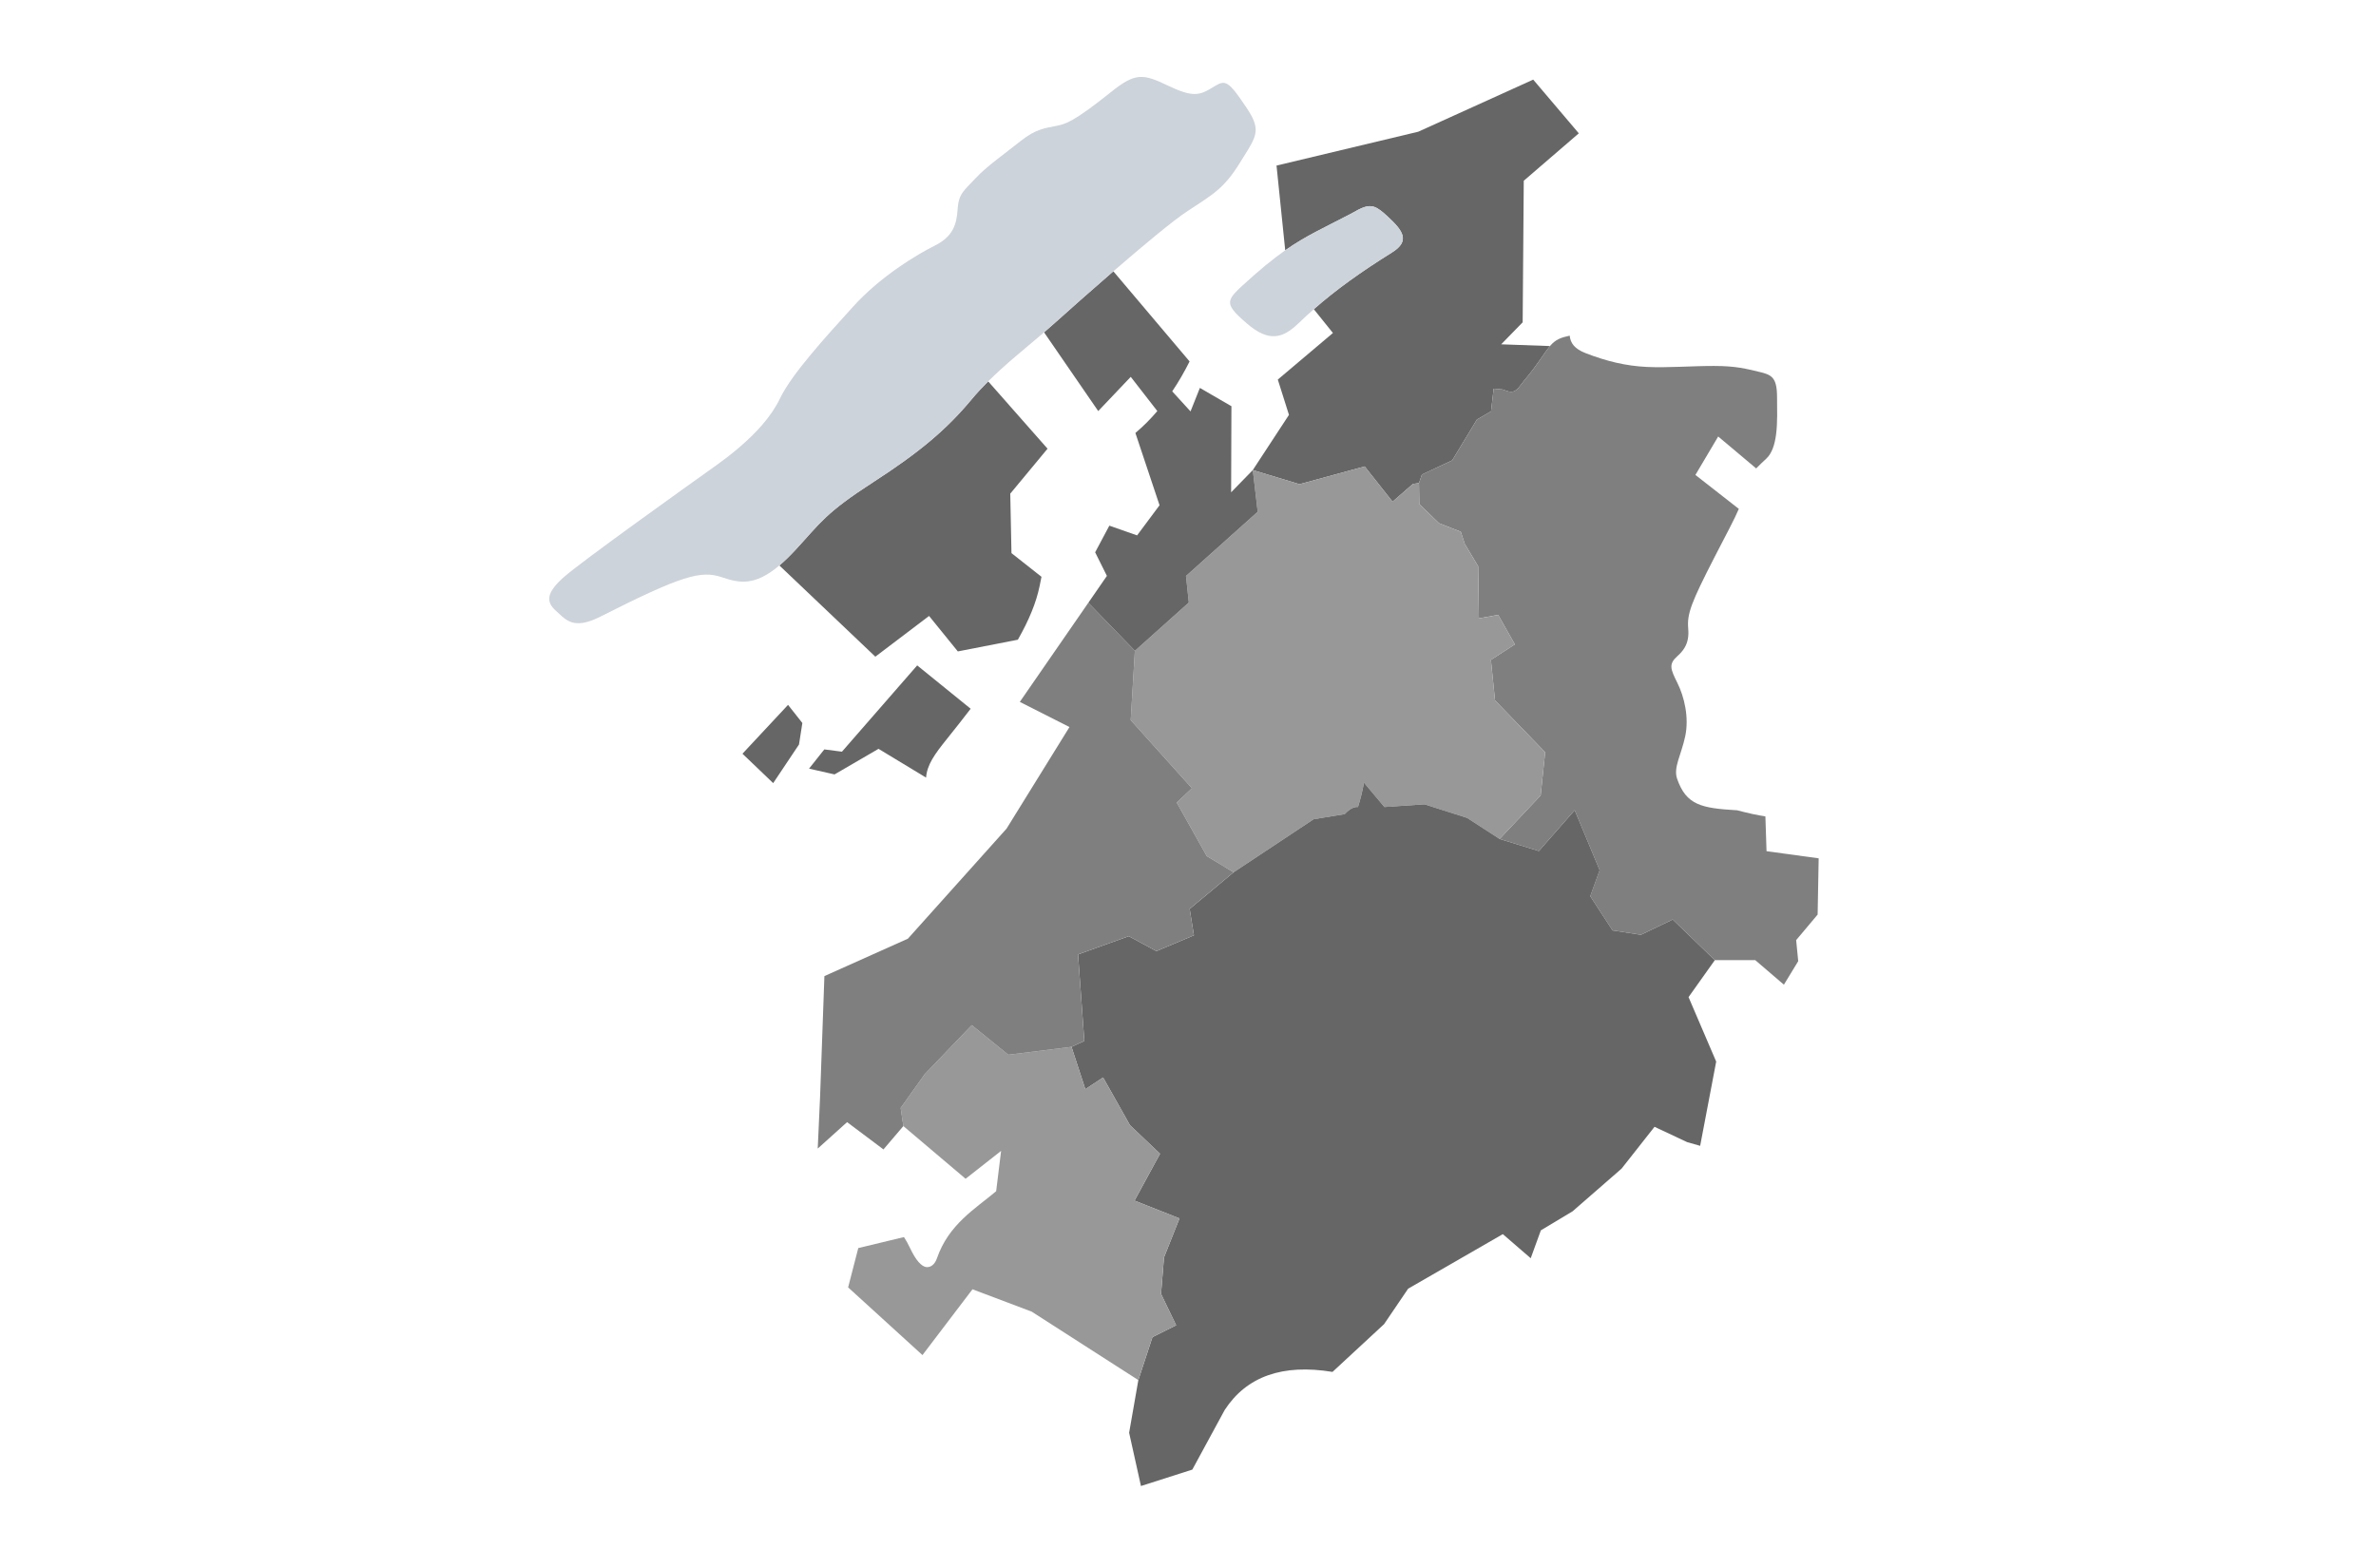 <?xml version="1.0" encoding="utf-8"?>
<!-- Generator: Adobe Illustrator 16.0.0, SVG Export Plug-In . SVG Version: 6.00 Build 0)  -->
<!DOCTYPE svg PUBLIC "-//W3C//DTD SVG 1.1//EN" "http://www.w3.org/Graphics/SVG/1.1/DTD/svg11.dtd">
<svg version="1.1" id="Calque_1" xmlns="http://www.w3.org/2000/svg" xmlns:xlink="http://www.w3.org/1999/xlink" x="0px" y="0px"
	 width="1052px" height="694.488px" viewBox="0 0 1052 694.488" enable-background="new 0 0 1052 694.488" xml:space="preserve">
<path id="_x31_005" fill="#666666" d="M674.176,142.72l0.489-62.685l24.368-20.995l-6.775-7.991l-13.413-15.798l-26.494,12.015
	l-24.401,11.058l-62.753,14.992l3.85,37.524c9.284-6.516,16.736-9.726,28.935-16.104c5.095-2.951,7.719-4.094,10.503-3.122
	c1.757,0.614,3.573,2.068,6.104,4.431c6.557,6.12,9.913,10.634,1.752,15.736c-14.12,8.825-24.819,16.514-34.635,25.134l8.463,10.531
	l-24.405,20.626l4.941,15.633l-16.018,24.444l20.691,6.256l28.851-7.868l12.347,15.612l9.021-7.868l2.664-0.372l1.313-3.788
	l13.407-6.266l10.927-18.065l6.263-3.642l1.168-10.054l3.943,0.361c2.619,0.875,4.82,2.268,7.444-1.228
	c2.624-3.498,5.213-6.202,8.742-11.364c2.021-2.944,3.483-5.069,4.806-6.633l-21.61-0.772L674.176,142.72z"/>
<path id="ofsnbr1006" fill="#807F7F" d="M781.647,361.518c-3.521-0.539-7.593-1.427-12.526-2.725
	c-15.763-0.902-22.518-2.255-26.567-13.962c-1.734-5,1.857-10.56,3.605-18.865c1.749-8.306-0.437-17.483-3.497-23.603
	c-3.062-6.119-3.935-8.306,0-11.803c2.671-2.371,4.132-4.74,4.657-7.664c0.254-1.38,0.295-2.889,0.15-4.574
	c-0.547-6.592,1.27-11.393,11.803-31.911c5.149-10.025,8.619-16.35,10.612-21.069l-19.227-15.033l10.089-17.021l16.815,14.137
	c1.304-1.366,2.802-2.773,4.439-4.29c2.554-2.349,3.784-6.291,4.364-10.708c0.718-5.422,0.442-11.57,0.442-16.393
	c0-4.726-0.634-7.28-2.123-8.837c-1.263-1.325-3.134-1.926-5.746-2.527c-5.682-1.311-10.052-2.622-20.104-2.622
	s-20.543,0.873-29.723,0.436c-9.183-0.436-17.815-2.506-27.105-6.121c-4.833-1.884-6.698-4.425-7.003-7.731
	c-3.957,0.848-6.316,1.734-8.731,4.597c-1.322,1.565-2.786,3.688-4.806,6.632c-3.53,5.163-6.118,7.867-8.742,11.364
	c-2.621,3.498-4.822,2.104-7.444,1.229l-3.941-0.362l-1.17,10.054l-6.262,3.643l-10.927,18.064l-13.407,6.266l-1.312,3.787
	l0.151,9.327l8.739,8.452l9.621,3.786l1.777,5.402l5.924,9.876l0.313,23.084l8.536-1.551l7.404,13.054l-10.612,6.87l1.817,17.923
	l22.205,22.989l-1.995,19.1l-18.167,19.273l17.371,5.347l15.859-18.085l11.061,26.562l-4.164,11.525l9.849,15.134l12.572,1.953
	l14.089-6.759l18.633,17.997h17.921l12.677,10.86l6.339-10.408l-0.911-9.322l9.508-11.314l0.458-24.905l-23.085-3.161
	C782.147,376.92,781.647,361.518,781.647,361.518z"/>
<path id="ofsnbr1004" fill="#989898" d="M684.14,333.123l-22.205-22.989l-1.816-17.923l10.612-6.87l-7.404-13.052l-8.536,1.55
	l-0.314-23.084l-5.923-9.875l-1.778-5.402l-9.621-3.786l-8.739-8.452l-0.148-9.327l-2.668,0.372l-9.021,7.867l-12.347-15.612
	l-28.851,7.868l-20.69-6.256l2.162,18.481l-31.741,28.426l1.243,11.761l-23.874,21.363l-1.848,30.693l27.101,30.171l-6.717,6.338
	l13.273,23.688l11.896,7.177l35.431-23.493l13.739-2.248c2.366-2.533,4.477-3.377,5.89-3.141c1.108-3.6,1.96-6.817,2.653-10.802
	l9.072,10.79l17.72-1.201l18.878,6.014l14.403,9.333l18.167-19.272L684.14,333.123z"/>
<path id="ofsnbr1003" fill="#666666" d="M732.555,498.954l14.433,6.783l5.773,1.643l7.1-37.301l-12.239-28.555l11.626-16.348
	l-18.633-17.998l-14.087,6.759l-12.572-1.954l-9.85-15.134l4.164-11.525l-11.062-26.562l-15.859,18.085l-17.37-5.348l-14.404-9.336
	l-18.877-6.011l-17.72,1.201l-9.072-10.793c-0.693,3.988-1.546,7.205-2.653,10.805c-1.414-0.233-3.52,0.607-5.891,3.141
	l-13.739,2.248l-35.43,23.493l-19.455,16.222l1.879,11.701l-16.609,6.997l-12.24-6.612l-22.445,8.073l2.776,38.314l-5.683,2.622
	l6.121,18.741l7.868-5.19l11.909,21.139l13.299,12.636l-11.296,20.762l19.911,7.874l-6.854,17.248l-1.312,16.175l6.687,13.891
	l-10.49,5.246l-6.251,19.043l-4.077,23.309l5.238,23.583l22.739-7.267l14.341-26.415c9.694-14.868,25.602-20.481,47.724-16.845
	l22.829-21.144l10.664-15.714l41.917-24.147l12.349,10.67l4.491-12.348l14.028-8.418l21.705-18.907L732.555,498.954z"/>
<path id="ofsnbr1007" fill="#989898" d="M441.061,527.483c-9.275,7.807-21.025,14.627-26.227,29.724
	c-1.016,2.941-2.922,3.973-4.512,3.881c-2.396-0.16-4.924-3.256-7.29-8.252c-0.938-1.979-1.851-3.636-2.795-5.056l-20.224,4.876
	l-4.495,17.408l7.347,6.688l25.563,23.29l22.145-29.137l26.228,9.901l47.207,30.312l6.251-19.043l10.49-5.246l-6.687-13.894
	l1.312-16.172l6.854-17.248l-19.91-7.875l11.296-20.762l-13.299-12.635l-11.909-21.14l-7.868,5.19l-6.121-18.741l-27.976,3.498
	l-16.174-13.112l-20.882,21.772l-10.607,14.902l1.193,8.02l27.564,23.337l15.719-12.347
	C443.257,509.621,441.061,527.483,441.061,527.483z"/>
<polygon id="ofsnbr1002" fill="#807F7F" points="409.385,475.712 430.261,453.946 446.436,467.058 474.41,463.562 480.092,460.939 
	477.316,422.624 499.763,414.552 512.001,421.162 528.614,414.169 526.734,402.469 546.191,386.247 534.295,379.069 
	521.021,355.384 527.738,349.046 500.638,318.875 502.485,288.182 481.869,266.914 451.534,310.804 473.522,321.936 445.674,366.92 
	401.981,415.657 365.013,432.221 363.085,486.094 362.061,508.591 375.057,496.885 391.159,508.967 399.973,498.634 398.78,490.614 
	"/>
<path id="ofsnbr1001" fill="#666666" d="M526.36,266.819l-23.873,21.364l-20.617-21.268l8.221-11.904l-5.201-10.443l6.283-11.801
	l12.29,4.302l9.938-13.339l-10.693-32.012c3.513-2.937,6.743-6.202,9.709-9.7l-11.768-15.149l-14.396,15.155l-23.983-34.867
	c1.821-1.557,3.64-3.149,5.45-4.783c5.702-5.128,15.278-13.637,25.226-22.237l33.752,39.913c-2.261,4.514-4.814,8.975-7.691,13.242
	l8.108,8.879l4.143-10.401l13.963,8.1l-0.13,38.124l9.597-9.85l2.164,18.481l-31.744,28.426L526.36,266.819z M369.504,342.917
	l19.472-11.331l21.052,12.737c0.435-5.682,3.749-10.286,9.178-17.051c3.804-4.737,7.318-9.205,10.564-13.44l-23.676-19.191
	l-33.312,38.207l-7.81-1.011l-6.755,8.517L369.504,342.917z M353.768,329.666l1.482-9.518l-6.335-8.025l-20.184,21.629l9.421,9.01
	l4.185,4.012L353.768,329.666z M411.355,272.746l12.734,15.709l26.582-5.189c5.009-8.824,8.141-16.515,9.623-23.741
	c0.276-1.347,0.554-2.717,0.837-4.111l-13.291-10.492l-0.536-26.335l16.508-19.901l-26.282-29.82
	c-2.564,2.56-5.04,5.217-7.396,8.046c-10.929,13.114-22.729,23.167-43.71,36.717c-20.981,13.55-23.121,17.84-34.092,29.724
	c-2.621,2.842-5.02,5.158-7.249,7.036l25.448,24.192l17.033,16.2L411.355,272.746z"/>
<g>
	<path id="ID_x5F_9151_Lac_de_Neuchâtel" fill="#CCD3DA" d="M386.422,213.627c20.983-13.55,32.786-23.604,43.71-36.717
		c2.356-2.829,4.832-5.484,7.396-8.046c7.703-7.669,16.225-14.398,24.741-21.704c1.821-1.557,3.641-3.149,5.45-4.783
		c5.702-5.127,15.278-13.637,25.226-22.238c12.93-11.188,26.482-22.519,32.913-26.717c11.364-7.432,16.173-10.054,23.169-21.42
		c1.365-2.219,2.574-4.098,3.583-5.764c4.16-6.867,4.941-10.076-0.526-18.279c-4.985-7.479-7.414-10.542-9.636-11.16
		c-1.667-0.457-3.224,0.478-5.661,1.98c-5.687,3.496-8.743,4.371-19.673-0.874c-10.928-5.246-14.4-5.792-24.915,2.623
		c-17.483,13.987-20.544,14.423-24.914,15.299c-4.373,0.874-8.743,1.312-15.303,6.556c-3.279,2.622-7.103,5.462-10.709,8.306
		c-3.606,2.841-6.994,5.682-9.398,8.304c-4.806,5.246-7.431,6.557-7.867,13.552c-0.219,3.497-0.764,6.556-2.238,9.234
		c-1.475,2.678-3.882,4.973-7.815,6.939c-7.868,3.934-24.037,13.549-36.276,27.1c-12.24,13.548-27.104,29.724-32.347,40.65
		c-1.939,4.042-4.654,7.964-7.926,11.748c-5.578,6.434-12.772,12.464-20.486,17.976c-12.237,8.741-59.447,42.399-67.314,49.392
		c-7.868,6.995-7.868,10.928-3.496,14.861c0.935,0.841,1.81,1.713,2.737,2.514c3.422,2.965,7.448,4.904,16.933,0.109
		c36.28-18.357,44.585-20.543,53.766-17.484c7.648,2.554,14.389,4.194,25.535-5.203c2.228-1.877,4.627-4.193,7.249-7.036
		C363.3,231.467,365.441,227.179,386.422,213.627z"/>
	<path id="ID_x5F_9294_Lac_de_Morat_x2F_Murtensee" fill="#CCD3DA" d="M569.049,110.838c9.285-6.516,16.736-9.726,28.935-16.106
		c5.096-2.95,7.721-4.091,10.504-3.121c1.756,0.615,3.572,2.068,6.106,4.432c6.555,6.121,9.91,10.634,1.748,15.736
		c-14.12,8.825-24.818,16.514-34.631,25.134c-2.34,2.048-4.624,4.154-6.896,6.337c-6.935,6.679-13.116,8.306-22.729,0
		c-5.906-5.102-8.136-7.677-7.284-10.449c0.536-1.749,2.288-3.579,5.099-6.161C557.737,119.445,563.698,114.595,569.049,110.838z"/>
</g>
<g display="none">
	<g display="inline">
		<path fill="#1A171B" d="M605.35,340.193l2.061-0.18c0.1,0.829,0.322,1.505,0.686,2.037c0.356,0.527,0.91,0.956,1.658,1.284
			c0.752,0.325,1.594,0.491,2.534,0.491c0.833,0,1.572-0.126,2.207-0.374c0.636-0.248,1.116-0.586,1.425-1.019
			c0.312-0.433,0.469-0.906,0.469-1.415c0-0.519-0.148-0.969-0.45-1.356c-0.301-0.388-0.795-0.712-1.486-0.973
			c-0.446-0.175-1.424-0.442-2.941-0.807c-1.513-0.365-2.576-0.707-3.187-1.032c-0.787-0.415-1.374-0.924-1.762-1.537
			c-0.388-0.612-0.581-1.297-0.581-2.059c0-0.829,0.239-1.609,0.707-2.334c0.479-0.726,1.167-1.275,2.073-1.648
			c0.91-0.379,1.919-0.569,3.031-0.569c1.221,0,2.303,0.198,3.24,0.595c0.933,0.392,1.653,0.973,2.153,1.74
			c0.504,0.766,0.775,1.631,0.812,2.604l-2.091,0.153c-0.117-1.042-0.495-1.83-1.145-2.361c-0.651-0.536-1.613-0.802-2.879-0.802
			c-1.319,0-2.284,0.244-2.888,0.725c-0.604,0.487-0.91,1.068-0.91,1.753c0,0.595,0.216,1.081,0.644,1.464
			c0.42,0.383,1.516,0.774,3.294,1.176c1.775,0.401,2.998,0.752,3.659,1.055c0.96,0.442,1.668,1.004,2.126,1.685
			c0.46,0.68,0.686,1.46,0.686,2.347c0,0.879-0.252,1.708-0.751,2.482c-0.499,0.78-1.225,1.383-2.167,1.815
			c-0.947,0.433-2.005,0.644-3.18,0.644c-1.496,0-2.748-0.216-3.759-0.648c-1.009-0.437-1.805-1.095-2.379-1.969
			C605.684,342.289,605.381,341.302,605.35,340.193z"/>
		<path fill="#1A171B" d="M629.41,341.649l2.096,0.257c-0.334,1.225-0.942,2.175-1.839,2.851c-0.893,0.676-2.032,1.014-3.424,1.014
			c-1.751,0-3.136-0.541-4.159-1.617c-1.027-1.077-1.536-2.586-1.536-4.533c0-2.014,0.514-3.573,1.551-4.686
			c1.038-1.113,2.384-1.667,4.036-1.667c1.595,0,2.902,0.545,3.92,1.635c1.01,1.086,1.52,2.618,1.52,4.596
			c0,0.118-0.006,0.298-0.015,0.541h-8.921c0.076,1.312,0.448,2.316,1.117,3.02c0.667,0.694,1.508,1.044,2.5,1.044
			c0.744,0,1.38-0.193,1.906-0.585C628.684,343.127,629.1,342.505,629.41,341.649z M622.757,338.374h6.677
			c-0.093-1.009-0.344-1.762-0.766-2.266c-0.65-0.78-1.481-1.171-2.517-1.171c-0.926,0-1.712,0.312-2.347,0.933
			C623.168,336.495,622.819,337.329,622.757,338.374z"/>
		<path fill="#1A171B" d="M634.051,345.501V333.54h1.825v1.699c0.878-1.311,2.145-1.969,3.807-1.969c0.719,0,1.382,0.13,1.984,0.387
			c0.604,0.261,1.059,0.599,1.36,1.023c0.297,0.419,0.51,0.919,0.631,1.497c0.071,0.374,0.107,1.032,0.107,1.973v7.353h-2.027
			v-7.276c0-0.825-0.075-1.441-0.233-1.852c-0.155-0.41-0.438-0.739-0.835-0.982c-0.406-0.244-0.874-0.365-1.415-0.365
			c-0.868,0-1.609,0.275-2.235,0.825c-0.631,0.545-0.941,1.585-0.941,3.118v6.533H634.051L634.051,345.501z"/>
		<path fill="#1A171B" d="M646.069,341.934l2.01-0.315c0.106,0.803,0.424,1.415,0.938,1.848c0.514,0.424,1.234,0.639,2.158,0.639
			c0.932,0,1.622-0.189,2.07-0.567c0.45-0.379,0.676-0.825,0.676-1.334c0-0.459-0.196-0.819-0.6-1.082
			c-0.275-0.18-0.965-0.409-2.072-0.689c-1.486-0.375-2.514-0.699-3.089-0.974c-0.573-0.275-1.009-0.654-1.306-1.141
			c-0.298-0.482-0.441-1.019-0.441-1.604c0-0.532,0.114-1.027,0.362-1.482c0.242-0.455,0.573-0.829,0.998-1.13
			c0.315-0.234,0.745-0.428,1.288-0.591c0.545-0.162,1.127-0.243,1.753-0.243c0.942,0,1.764,0.135,2.475,0.405
			c0.706,0.271,1.234,0.635,1.567,1.099c0.343,0.459,0.573,1.077,0.702,1.852l-1.981,0.271c-0.091-0.617-0.353-1.095-0.785-1.442
			c-0.436-0.347-1.045-0.518-1.829-0.518c-0.933,0-1.595,0.153-1.996,0.464c-0.403,0.306-0.6,0.667-0.6,1.081
			c0,0.261,0.086,0.495,0.253,0.708c0.16,0.216,0.423,0.397,0.775,0.541c0.202,0.077,0.802,0.248,1.793,0.519
			c1.433,0.383,2.434,0.698,2.999,0.941c0.569,0.243,1.009,0.599,1.335,1.063c0.327,0.464,0.487,1.045,0.487,1.734
			c0,0.676-0.196,1.311-0.595,1.911c-0.392,0.595-0.961,1.059-1.703,1.383c-0.745,0.329-1.586,0.491-2.523,0.491
			c-1.559,0-2.739-0.325-3.555-0.969S646.292,343.2,646.069,341.934z"/>
		<path fill="#1A171B" d="M666.604,341.649l2.097,0.257c-0.328,1.225-0.942,2.175-1.833,2.851c-0.897,0.676-2.037,1.014-3.424,1.014
			c-1.753,0-3.142-0.541-4.163-1.617c-1.028-1.077-1.542-2.586-1.542-4.533c0-2.014,0.523-3.573,1.56-4.686s2.378-1.667,4.024-1.667
			c1.604,0,2.914,0.545,3.923,1.635c1.017,1.086,1.521,2.618,1.521,4.596c0,0.118-0.005,0.298-0.009,0.541h-8.921
			c0.071,1.312,0.443,2.316,1.114,3.02c0.67,0.694,1.501,1.044,2.499,1.044c0.744,0,1.381-0.193,1.9-0.585
			C665.878,343.127,666.297,342.505,666.604,341.649z M659.946,338.374h6.681c-0.09-1.009-0.347-1.762-0.766-2.266
			c-0.645-0.78-1.482-1.171-2.51-1.171c-0.933,0-1.718,0.312-2.353,0.933C660.367,336.495,660.019,337.329,659.946,338.374z"/>
	</g>
	<g display="inline">
		<path fill="#1A171B" d="M566.008,266.612l2.062-0.18c0.098,0.829,0.325,1.505,0.684,2.037c0.356,0.526,0.91,0.955,1.66,1.284
			c0.75,0.323,1.594,0.491,2.534,0.491c0.831,0,1.568-0.126,2.206-0.375c0.638-0.247,1.115-0.585,1.425-1.018
			c0.313-0.433,0.469-0.905,0.469-1.415c0-0.519-0.151-0.969-0.45-1.357c-0.3-0.387-0.793-0.711-1.487-0.973
			c-0.444-0.176-1.424-0.442-2.94-0.807c-1.514-0.364-2.576-0.708-3.187-1.032c-0.787-0.415-1.377-0.924-1.763-1.537
			c-0.387-0.614-0.581-1.297-0.581-2.059c0-0.829,0.235-1.609,0.709-2.334c0.474-0.725,1.165-1.275,2.073-1.649
			c0.908-0.378,1.92-0.567,3.03-0.567c1.223,0,2.302,0.198,3.239,0.595c0.933,0.392,1.653,0.974,2.156,1.739
			c0.502,0.766,0.772,1.631,0.811,2.604l-2.095,0.153c-0.112-1.041-0.493-1.829-1.143-2.361c-0.653-0.536-1.611-0.802-2.879-0.802
			c-1.322,0-2.284,0.243-2.888,0.726c-0.606,0.487-0.909,1.067-0.909,1.752c0,0.595,0.215,1.081,0.643,1.465
			c0.422,0.383,1.518,0.774,3.294,1.175c1.777,0.401,2.999,0.752,3.657,1.055c0.961,0.442,1.673,1.004,2.128,1.684
			c0.457,0.681,0.688,1.46,0.688,2.348c0,0.878-0.251,1.708-0.753,2.482c-0.502,0.78-1.226,1.383-2.167,1.816
			c-0.944,0.433-2.006,0.644-3.184,0.644c-1.494,0-2.744-0.216-3.756-0.649c-1.011-0.437-1.804-1.094-2.379-1.969
			C566.342,268.707,566.038,267.721,566.008,266.612z"/>
		<path fill="#1A171B" d="M590.073,268.068l2.09,0.256c-0.326,1.227-0.938,2.177-1.834,2.853s-2.031,1.014-3.424,1.014
			c-1.751,0-3.139-0.541-4.161-1.618c-1.027-1.077-1.538-2.585-1.538-4.532c0-2.014,0.519-3.573,1.553-4.686
			c1.039-1.113,2.381-1.667,4.032-1.667c1.6,0,2.906,0.545,3.92,1.635c1.014,1.086,1.522,2.617,1.522,4.596
			c0,0.117-0.009,0.298-0.014,0.541h-8.921c0.074,1.311,0.446,2.316,1.115,3.019c0.669,0.694,1.505,1.045,2.501,1.045
			c0.743,0,1.382-0.194,1.903-0.586C589.34,269.545,589.761,268.924,590.073,268.068z M583.414,264.792h6.677
			c-0.093-1.01-0.343-1.762-0.767-2.268c-0.646-0.779-1.477-1.171-2.509-1.171c-0.931,0-1.717,0.312-2.353,0.933
			C583.83,262.913,583.48,263.747,583.414,264.792z"/>
		<path fill="#1A171B" d="M602.899,268.068l2.095,0.256c-0.333,1.227-0.941,2.177-1.839,2.853c-0.891,0.676-2.031,1.014-3.424,1.014
			c-1.748,0-3.134-0.541-4.158-1.618c-1.027-1.077-1.537-2.585-1.537-4.532c0-2.014,0.514-3.573,1.553-4.686
			c1.037-1.113,2.383-1.667,4.037-1.667c1.595,0,2.902,0.545,3.92,1.635c1.01,1.086,1.518,2.617,1.518,4.596
			c0,0.117-0.006,0.298-0.016,0.541h-8.919c0.075,1.311,0.448,2.316,1.118,3.019c0.665,0.694,1.505,1.045,2.5,1.045
			c0.744,0,1.379-0.194,1.904-0.586C602.175,269.545,602.587,268.924,602.899,268.068z M596.243,264.792h6.677
			c-0.09-1.01-0.342-1.762-0.766-2.268c-0.649-0.779-1.482-1.171-2.515-1.171c-0.928,0-1.712,0.312-2.348,0.933
			C596.658,262.913,596.307,263.747,596.243,264.792z"/>
		<path fill="#1A171B" d="M606.022,272.2l4.785-17.077h1.622l-4.776,17.077H606.022z"/>
		<path fill="#1A171B" d="M571.792,294.989v-16.513h2.188v14.566h8.132v1.947H571.792L571.792,294.989z"/>
		<path fill="#1A171B" d="M592.263,293.512c-0.753,0.639-1.478,1.09-2.172,1.352c-0.696,0.265-1.442,0.396-2.234,0.396
			c-1.313,0-2.324-0.32-3.03-0.964c-0.705-0.64-1.059-1.459-1.059-2.46c0-0.585,0.133-1.122,0.4-1.604
			c0.269-0.487,0.617-0.874,1.046-1.167c0.433-0.293,0.919-0.514,1.46-0.663c0.4-0.108,0.999-0.207,1.808-0.306
			c1.636-0.193,2.836-0.428,3.612-0.698c0.01-0.28,0.01-0.456,0.01-0.527c0-0.829-0.191-1.411-0.574-1.749
			c-0.518-0.459-1.288-0.685-2.311-0.685c-0.952,0-1.656,0.167-2.111,0.5c-0.45,0.333-0.787,0.923-1.005,1.77l-1.982-0.271
			c0.181-0.847,0.479-1.532,0.891-2.055c0.412-0.523,1.01-0.924,1.791-1.204c0.784-0.284,1.685-0.424,2.717-0.424
			c1.018,0,1.85,0.123,2.488,0.361c0.641,0.239,1.109,0.54,1.406,0.906c0.302,0.365,0.514,0.825,0.631,1.379
			c0.069,0.347,0.104,0.974,0.104,1.875v2.703c0,1.883,0.039,3.074,0.13,3.573c0.086,0.5,0.257,0.978,0.514,1.438h-2.117
			C592.454,294.57,592.32,294.079,592.263,293.512z M592.091,288.987c-0.741,0.297-1.841,0.554-3.312,0.766
			c-0.833,0.117-1.425,0.253-1.768,0.404c-0.345,0.149-0.613,0.369-0.8,0.659c-0.187,0.288-0.278,0.608-0.278,0.964
			c0,0.541,0.204,0.991,0.612,1.352c0.41,0.36,1.01,0.54,1.803,0.54c0.78,0,1.471-0.17,2.081-0.514
			c0.608-0.343,1.053-0.811,1.341-1.406c0.217-0.455,0.323-1.131,0.323-2.027L592.091,288.987L592.091,288.987z"/>
		<path fill="#1A171B" d="M605.088,290.609l1.997,0.257c-0.222,1.374-0.775,2.45-1.677,3.226c-0.896,0.779-2,1.167-3.307,1.167
			c-1.637,0-2.952-0.536-3.947-1.604c-0.992-1.072-1.491-2.604-1.491-4.604c0-1.289,0.212-2.42,0.645-3.389
			c0.424-0.969,1.079-1.694,1.95-2.18c0.879-0.482,1.824-0.726,2.856-0.726c1.302,0,2.361,0.329,3.187,0.987
			c0.829,0.658,1.36,1.59,1.593,2.798l-1.972,0.302c-0.189-0.803-0.522-1.406-0.999-1.811c-0.479-0.405-1.055-0.609-1.73-0.609
			c-1.018,0-1.848,0.366-2.488,1.1c-0.639,0.73-0.957,1.888-0.957,3.474c0,1.609,0.307,2.775,0.919,3.505
			c0.616,0.726,1.424,1.09,2.415,1.09c0.79,0,1.46-0.243,1.988-0.73C604.607,292.371,604.948,291.619,605.088,290.609z"/>
	</g>
	<g display="inline">
		<path fill="#1A171B" d="M411.227,361.384v-16.513h6.195c1.262,0,2.273,0.167,3.037,0.5c0.762,0.333,1.359,0.851,1.789,1.545
			c0.435,0.694,0.65,1.419,0.65,2.176c0,0.708-0.191,1.374-0.574,1.996s-0.96,1.127-1.734,1.51c0.999,0.293,1.766,0.792,2.307,1.495
			c0.534,0.707,0.803,1.541,0.803,2.506c0,0.77-0.162,1.49-0.489,2.153c-0.328,0.667-0.731,1.181-1.213,1.54
			c-0.479,0.361-1.084,0.631-1.807,0.816c-0.725,0.185-1.612,0.275-2.664,0.275L411.227,361.384L411.227,361.384z M413.411,351.81
			h3.571c0.967,0,1.662-0.063,2.084-0.194c0.557-0.162,0.971-0.437,1.255-0.819c0.279-0.383,0.422-0.866,0.422-1.442
			c0-0.551-0.131-1.032-0.395-1.447c-0.263-0.419-0.638-0.702-1.127-0.856c-0.489-0.153-1.325-0.23-2.512-0.23h-3.299V351.81z
			 M413.411,359.438h4.11c0.704,0,1.202-0.027,1.486-0.082c0.502-0.09,0.924-0.238,1.262-0.45s0.614-0.518,0.831-0.919
			c0.22-0.4,0.326-0.865,0.326-1.387c0-0.617-0.157-1.154-0.473-1.609s-0.752-0.77-1.311-0.955
			c-0.562-0.186-1.366-0.275-2.417-0.275h-3.817L413.411,359.438L413.411,359.438z"/>
		<path fill="#1A171B" d="M426.422,361.384v-11.962h1.823v1.816c0.467-0.852,0.895-1.411,1.292-1.681
			c0.393-0.271,0.827-0.405,1.298-0.405c0.683,0,1.381,0.217,2.085,0.653l-0.699,1.884c-0.494-0.299-0.991-0.442-1.487-0.442
			c-0.445,0-0.84,0.135-1.193,0.401c-0.354,0.266-0.604,0.636-0.754,1.108c-0.226,0.721-0.338,1.51-0.338,2.365v6.263
			L426.422,361.384L426.422,361.384z"/>
		<path fill="#1A171B" d="M433.372,355.4c0-2.212,0.615-3.853,1.848-4.92c1.03-0.889,2.281-1.33,3.765-1.33
			c1.643,0,2.989,0.541,4.032,1.619c1.042,1.076,1.563,2.562,1.563,4.465c0,1.541-0.232,2.748-0.691,3.632
			c-0.464,0.884-1.136,1.568-2.019,2.06c-0.881,0.486-1.848,0.729-2.888,0.729c-1.677,0-3.028-0.536-4.062-1.612
			C433.887,358.97,433.372,357.423,433.372,355.4z M435.456,355.4c0,1.531,0.333,2.682,1.001,3.442
			c0.668,0.762,1.51,1.145,2.525,1.145c1.004,0,1.843-0.383,2.511-1.148c0.669-0.766,1.001-1.934,1.001-3.501
			c0-1.482-0.334-2.604-1.008-3.366c-0.671-0.762-1.509-1.14-2.505-1.14c-1.014,0-1.854,0.378-2.525,1.135
			C435.789,352.725,435.456,353.868,435.456,355.4z"/>
		<path fill="#1A171B" d="M446.866,365.988l-0.226-1.9c0.444,0.121,0.829,0.18,1.16,0.18c0.45,0,0.811-0.076,1.084-0.226
			c0.27-0.149,0.488-0.36,0.662-0.631c0.128-0.203,0.333-0.708,0.618-1.51c0.039-0.112,0.098-0.28,0.181-0.496l-4.539-11.985h2.188
			l2.488,6.926c0.323,0.883,0.616,1.803,0.87,2.775c0.232-0.933,0.512-1.842,0.832-2.73l2.557-6.971h2.027l-4.552,12.166
			c-0.488,1.316-0.867,2.221-1.138,2.717c-0.36,0.666-0.772,1.157-1.239,1.469c-0.467,0.311-1.021,0.469-1.667,0.469
			C447.783,366.24,447.346,366.155,446.866,365.988z"/>
		<path fill="#1A171B" d="M466.68,357.531l2.095,0.256c-0.331,1.227-0.941,2.177-1.836,2.853c-0.894,0.676-2.034,1.014-3.424,1.014
			c-1.752,0-3.138-0.54-4.161-1.617c-1.027-1.077-1.539-2.585-1.539-4.532c0-2.014,0.519-3.573,1.553-4.686
			c1.036-1.113,2.382-1.668,4.032-1.668c1.599,0,2.906,0.546,3.92,1.637c1.014,1.086,1.521,2.617,1.521,4.596
			c0,0.117-0.004,0.297-0.012,0.541h-8.921c0.074,1.312,0.446,2.316,1.115,3.02c0.668,0.693,1.502,1.045,2.501,1.045
			c0.743,0,1.379-0.193,1.903-0.586C465.955,359.01,466.371,358.388,466.68,357.531z M460.023,354.256h6.682
			c-0.092-1.01-0.347-1.762-0.766-2.266c-0.648-0.78-1.482-1.171-2.515-1.171c-0.928,0-1.714,0.312-2.35,0.933
			C460.442,352.377,460.09,353.211,460.023,354.256z"/>
	</g>
	<g display="inline">
		<path fill="#1A171B" d="M471.355,454.411v-1.937l6.995-0.009v6.127c-1.075,0.856-2.181,1.501-3.323,1.936
			c-1.142,0.433-2.312,0.646-3.511,0.646c-1.625,0-3.096-0.348-4.421-1.043c-1.328-0.695-2.326-1.698-3.002-3.015
			c-0.676-1.309-1.014-2.78-1.014-4.401c0-1.608,0.336-3.108,1.007-4.501c0.673-1.392,1.637-2.424,2.901-3.1
			c1.261-0.676,2.715-1.019,4.36-1.019c1.193,0,2.273,0.194,3.237,0.581c0.965,0.388,1.723,0.928,2.271,1.618
			c0.548,0.688,0.965,1.59,1.252,2.703l-1.973,0.538c-0.248-0.843-0.557-1.501-0.923-1.98c-0.367-0.484-0.896-0.867-1.578-1.153
			c-0.683-0.288-1.439-0.435-2.276-0.435c-0.999,0-1.862,0.149-2.591,0.454c-0.728,0.303-1.315,0.703-1.762,1.199
			c-0.448,0.495-0.795,1.042-1.043,1.637c-0.422,1.019-0.631,2.127-0.631,3.321c0,1.471,0.254,2.701,0.759,3.694
			c0.509,0.991,1.246,1.723,2.214,2.206c0.969,0.483,1.999,0.721,3.086,0.721c0.946,0,1.87-0.181,2.771-0.543
			c0.9-0.364,1.584-0.753,2.05-1.17v-3.078L471.355,454.411L471.355,454.411z"/>
		<path fill="#1A171B" d="M481.268,460.891v-16.513h2.027v16.513H481.268z"/>
		<path fill="#1A171B" d="M494.243,459.413c-0.749,0.643-1.474,1.091-2.167,1.352c-0.696,0.266-1.442,0.399-2.237,0.399
			c-1.312,0-2.323-0.319-3.029-0.965c-0.704-0.639-1.059-1.46-1.059-2.459c0-0.586,0.135-1.123,0.403-1.604
			c0.266-0.487,0.615-0.872,1.043-1.168c0.435-0.293,0.919-0.514,1.462-0.661c0.399-0.106,0.998-0.207,1.803-0.308
			c1.638-0.192,2.843-0.428,3.616-0.698c0.006-0.278,0.011-0.455,0.011-0.53c0-0.828-0.192-1.41-0.573-1.748
			c-0.52-0.459-1.29-0.685-2.31-0.685c-0.956,0-1.658,0.167-2.113,0.5c-0.453,0.333-0.788,0.924-1.007,1.768l-1.98-0.271
			c0.182-0.848,0.479-1.531,0.891-2.055c0.409-0.523,1.007-0.923,1.791-1.206c0.781-0.28,1.683-0.42,2.714-0.42
			c1.021,0,1.851,0.119,2.489,0.36c0.638,0.238,1.107,0.541,1.407,0.906c0.299,0.364,0.512,0.827,0.631,1.381
			c0.067,0.348,0.102,0.973,0.102,1.874v2.701c0,1.886,0.042,3.075,0.128,3.573c0.088,0.499,0.26,0.977,0.514,1.437h-2.115
			C494.44,460.472,494.303,459.98,494.243,459.413z M491.292,445.526l-1.273,1.915h-2.32l2.433-3.153h2.163l2.535,3.153h-2.298
			L491.292,445.526z M494.073,454.889c-0.736,0.299-1.84,0.555-3.312,0.768c-0.831,0.116-1.424,0.252-1.766,0.403
			c-0.347,0.149-0.616,0.368-0.8,0.659c-0.189,0.287-0.281,0.608-0.281,0.963c0,0.539,0.205,0.993,0.615,1.352
			c0.407,0.362,1.007,0.539,1.798,0.539c0.782,0,1.477-0.171,2.084-0.514c0.609-0.343,1.055-0.811,1.34-1.406
			c0.221-0.454,0.327-1.128,0.327-2.026v-0.739L494.073,454.889L494.073,454.889z"/>
		<path fill="#1A171B" d="M499.267,460.891v-11.962h1.825v1.698c0.879-1.311,2.146-1.969,3.807-1.969
			c0.719,0,1.382,0.131,1.987,0.387c0.604,0.262,1.057,0.601,1.357,1.022c0.299,0.42,0.511,0.917,0.631,1.497
			c0.073,0.373,0.112,1.032,0.112,1.973v7.354h-2.027v-7.276c0-0.825-0.079-1.441-0.237-1.85c-0.155-0.41-0.437-0.742-0.838-0.983
			c-0.403-0.243-0.872-0.364-1.415-0.364c-0.863,0-1.606,0.275-2.234,0.825c-0.627,0.545-0.939,1.588-0.939,3.12v6.53
			L499.267,460.891L499.267,460.891z"/>
		<path fill="#1A171B" d="M520.285,457.038l2.097,0.257c-0.33,1.224-0.944,2.177-1.837,2.853c-0.896,0.676-2.032,1.014-3.424,1.014
			c-1.75,0-3.139-0.541-4.16-1.618c-1.028-1.079-1.539-2.586-1.539-4.532c0-2.015,0.519-3.573,1.553-4.686
			c1.038-1.113,2.381-1.667,4.033-1.667c1.599,0,2.908,0.542,3.92,1.635c1.013,1.087,1.52,2.618,1.52,4.597
			c0,0.117-0.005,0.298-0.011,0.541h-8.921c0.074,1.311,0.447,2.315,1.115,3.019c0.668,0.693,1.505,1.042,2.5,1.042
			c0.744,0,1.382-0.192,1.904-0.583C519.56,458.517,519.978,457.895,520.285,457.038z M513.629,453.762h6.679
			c-0.09-1.008-0.345-1.764-0.766-2.268c-0.646-0.78-1.481-1.17-2.512-1.17c-0.931,0-1.717,0.312-2.353,0.933
			C514.047,451.885,513.697,452.718,513.629,453.762z"/>
	</g>
	<g display="inline">
		<path fill="#1A171B" d="M443.778,568.247l-6.401-16.514h2.365l4.292,11.998c0.344,0.959,0.635,1.861,0.868,2.703
			c0.255-0.903,0.552-1.805,0.89-2.703l4.461-11.998h2.23l-6.465,16.514H443.778z"/>
		<path fill="#1A171B" d="M461.102,564.395l2.095,0.256c-0.331,1.224-0.941,2.176-1.837,2.852c-0.894,0.676-2.034,1.012-3.424,1.012
			c-1.75,0-3.136-0.537-4.158-1.616c-1.029-1.078-1.541-2.585-1.541-4.53c0-2.016,0.521-3.573,1.554-4.688
			c1.037-1.112,2.382-1.667,4.033-1.667c1.598,0,2.907,0.543,3.921,1.637c1.014,1.085,1.521,2.617,1.521,4.596
			c0,0.116-0.005,0.297-0.013,0.54h-8.92c0.073,1.311,0.446,2.316,1.115,3.019c0.67,0.694,1.503,1.043,2.501,1.043
			c0.744,0,1.379-0.191,1.901-0.583C460.377,565.872,460.793,565.25,461.102,564.395z M454.445,561.118h6.68
			c-0.09-1.009-0.345-1.764-0.766-2.269c-0.646-0.779-1.48-1.17-2.511-1.17c-0.932,0-1.716,0.312-2.351,0.934
			C454.864,559.24,454.512,560.073,454.445,561.118z"/>
		<path fill="#1A171B" d="M469.066,568.247l-4.551-11.964h2.141l2.57,7.166c0.276,0.776,0.531,1.576,0.766,2.41
			c0.181-0.631,0.433-1.388,0.754-2.275l2.658-7.3h2.084l-4.528,11.964L469.066,568.247L469.066,568.247z"/>
		<path fill="#1A171B" d="M485.466,564.395l2.096,0.256c-0.332,1.224-0.942,2.176-1.836,2.852c-0.895,0.676-2.035,1.012-3.425,1.012
			c-1.75,0-3.138-0.537-4.16-1.616c-1.027-1.078-1.539-2.585-1.539-4.53c0-2.016,0.518-3.573,1.554-4.688
			c1.036-1.112,2.382-1.667,4.032-1.667c1.598,0,2.907,0.543,3.921,1.637c1.014,1.085,1.521,2.617,1.521,4.596
			c0,0.116-0.006,0.297-0.014,0.54h-8.919c0.073,1.311,0.446,2.316,1.115,3.019c0.667,0.694,1.503,1.043,2.501,1.043
			c0.743,0,1.379-0.191,1.901-0.583C484.74,565.872,485.157,565.25,485.466,564.395z M478.809,561.118h6.68
			c-0.09-1.009-0.345-1.764-0.766-2.269c-0.646-0.779-1.482-1.17-2.511-1.17c-0.932,0-1.716,0.312-2.351,0.934
			C479.229,559.24,478.876,560.073,478.809,561.118z"/>
		<path fill="#1A171B" d="M490.017,572.852l-0.228-1.898c0.446,0.121,0.829,0.181,1.163,0.181c0.448,0,0.811-0.077,1.081-0.226
			c0.271-0.149,0.49-0.361,0.664-0.631c0.129-0.203,0.332-0.708,0.618-1.51c0.038-0.11,0.097-0.278,0.18-0.493l-4.537-11.985h2.186
			l2.489,6.925c0.319,0.882,0.612,1.803,0.867,2.775c0.232-0.932,0.512-1.842,0.833-2.73l2.558-6.97h2.025l-4.551,12.165
			c-0.489,1.315-0.868,2.222-1.136,2.718c-0.361,0.666-0.774,1.157-1.241,1.468c-0.465,0.313-1.021,0.468-1.667,0.468
			C490.934,573.104,490.496,573.018,490.017,572.852z"/>
		<path fill="#1A171B" d="M500.83,564.679l2.005-0.316c0.112,0.803,0.426,1.415,0.939,1.848c0.516,0.424,1.234,0.641,2.158,0.641
			c0.931,0,1.622-0.19,2.072-0.569c0.448-0.377,0.674-0.824,0.674-1.333c0-0.459-0.196-0.823-0.598-1.084
			c-0.276-0.181-0.966-0.408-2.07-0.69c-1.487-0.373-2.516-0.7-3.093-0.973c-0.572-0.276-1.01-0.653-1.307-1.14
			c-0.295-0.482-0.444-1.019-0.444-1.602c0-0.531,0.122-1.029,0.365-1.482c0.243-0.455,0.574-0.828,0.998-1.131
			c0.315-0.233,0.744-0.428,1.289-0.59c0.545-0.161,1.128-0.243,1.753-0.243c0.941,0,1.764,0.138,2.476,0.405
			c0.705,0.271,1.232,0.635,1.568,1.1c0.338,0.46,0.572,1.077,0.701,1.85l-1.982,0.272c-0.09-0.616-0.352-1.094-0.782-1.441
			c-0.433-0.347-1.043-0.519-1.831-0.519c-0.932,0-1.595,0.151-1.994,0.465c-0.399,0.307-0.597,0.665-0.597,1.082
			c0,0.262,0.083,0.495,0.248,0.706c0.164,0.217,0.423,0.397,0.776,0.539c0.203,0.077,0.801,0.247,1.792,0.52
			c1.434,0.385,2.435,0.699,3.002,0.942c0.565,0.241,1.012,0.6,1.334,1.063s0.486,1.043,0.486,1.734c0,0.674-0.196,1.31-0.592,1.908
			c-0.395,0.596-0.962,1.059-1.706,1.384c-0.744,0.328-1.586,0.488-2.524,0.488c-1.553,0-2.74-0.321-3.552-0.967
			C501.575,566.903,501.055,565.944,500.83,564.679z"/>
		<path fill="#1A171B" d="M521.365,564.395l2.096,0.256c-0.33,1.224-0.942,2.176-1.836,2.852c-0.895,0.676-2.034,1.012-3.424,1.012
			c-1.751,0-3.139-0.537-4.161-1.616c-1.027-1.078-1.538-2.585-1.538-4.53c0-2.016,0.518-3.573,1.554-4.688
			c1.036-1.112,2.381-1.667,4.032-1.667c1.597,0,2.906,0.543,3.92,1.637c1.014,1.085,1.521,2.617,1.521,4.596
			c0,0.116-0.007,0.297-0.014,0.54h-8.918c0.071,1.311,0.445,2.316,1.114,3.019c0.667,0.694,1.503,1.043,2.5,1.043
			c0.744,0,1.38-0.191,1.902-0.583C520.639,565.872,521.055,565.25,521.365,564.395z M514.707,561.118h6.679
			c-0.09-1.009-0.344-1.764-0.766-2.269c-0.646-0.779-1.481-1.17-2.512-1.17c-0.93,0-1.714,0.312-2.35,0.934
			C515.126,559.24,514.776,560.073,514.707,561.118z"/>
	</g>
	<g display="inline">
		<path fill="#1A171B" d="M544.725,521.073v-1.936l6.996-0.012v6.128c-1.076,0.856-2.184,1.503-3.325,1.936
			c-1.14,0.434-2.313,0.645-3.512,0.645c-1.622,0-3.096-0.348-4.421-1.042c-1.326-0.694-2.326-1.698-3.002-3.013
			c-0.676-1.311-1.014-2.782-1.014-4.402c0-1.608,0.336-3.109,1.007-4.501c0.674-1.39,1.64-2.424,2.902-3.1
			c1.261-0.675,2.714-1.018,4.359-1.018c1.193,0,2.273,0.192,3.237,0.58c0.966,0.388,1.723,0.929,2.271,1.617
			c0.547,0.69,0.964,1.594,1.252,2.703l-1.973,0.538c-0.246-0.84-0.558-1.5-0.922-1.979c-0.366-0.482-0.895-0.866-1.577-1.153
			c-0.682-0.288-1.441-0.434-2.275-0.434c-0.999,0-1.863,0.148-2.591,0.454c-0.729,0.301-1.316,0.702-1.762,1.198
			c-0.448,0.495-0.796,1.042-1.043,1.638c-0.422,1.019-0.631,2.127-0.631,3.32c0,1.473,0.254,2.701,0.759,3.694
			c0.509,0.992,1.248,1.724,2.215,2.209c0.969,0.482,1.998,0.721,3.086,0.721c0.946,0,1.87-0.183,2.771-0.546
			c0.901-0.364,1.585-0.752,2.051-1.168v-3.078H544.725L544.725,521.073z"/>
		<path fill="#1A171B" d="M554.661,527.552v-11.963h1.823v1.816c0.466-0.852,0.896-1.411,1.292-1.681
			c0.393-0.271,0.827-0.404,1.298-0.404c0.683,0,1.381,0.217,2.083,0.653l-0.698,1.887c-0.494-0.298-0.992-0.444-1.487-0.444
			c-0.443,0-0.84,0.135-1.193,0.403c-0.354,0.267-0.604,0.635-0.755,1.108c-0.226,0.721-0.337,1.51-0.337,2.363v6.266h-2.025
			V527.552L554.661,527.552z"/>
		<path fill="#1A171B" d="M570.203,527.552v-1.758c-0.93,1.352-2.195,2.027-3.796,2.027c-0.705,0-1.365-0.135-1.979-0.405
			c-0.61-0.271-1.065-0.608-1.36-1.018c-0.298-0.407-0.507-0.91-0.624-1.506c-0.083-0.396-0.124-1.026-0.124-1.893v-7.412h2.025
			v6.638c0,1.054,0.041,1.771,0.124,2.138c0.128,0.534,0.4,0.955,0.812,1.255c0.411,0.306,0.923,0.455,1.531,0.455
			c0.61,0,1.178-0.153,1.715-0.465c0.531-0.313,0.91-0.741,1.128-1.274c0.224-0.536,0.334-1.316,0.334-2.334v-6.412h2.026v11.963
			L570.203,527.552L570.203,527.552z"/>
		<path fill="#1A171B" d="M575.103,532.156l-0.226-1.901c0.443,0.122,0.828,0.18,1.16,0.18c0.45,0,0.812-0.075,1.084-0.226
			c0.271-0.148,0.489-0.361,0.662-0.63c0.129-0.203,0.334-0.707,0.619-1.51c0.038-0.112,0.098-0.278,0.181-0.496l-4.539-11.984
			h2.188l2.488,6.926c0.323,0.883,0.616,1.803,0.87,2.775c0.232-0.933,0.512-1.844,0.831-2.73l2.558-6.971h2.027l-4.552,12.165
			c-0.488,1.316-0.867,2.223-1.137,2.718c-0.36,0.667-0.772,1.157-1.239,1.468s-1.02,0.469-1.667,0.469
			C576.02,532.408,575.585,532.322,575.103,532.156z"/>
		<path fill="#1A171B" d="M594.92,523.699l2.091,0.257c-0.327,1.226-0.938,2.176-1.835,2.852c-0.896,0.676-2.031,1.014-3.424,1.014
			c-1.754,0-3.14-0.54-4.161-1.618c-1.026-1.079-1.538-2.585-1.538-4.531c0-2.014,0.519-3.573,1.553-4.686
			c1.039-1.113,2.384-1.668,4.032-1.668c1.6,0,2.907,0.545,3.92,1.637c1.014,1.085,1.523,2.617,1.523,4.596
			c0,0.116-0.01,0.297-0.015,0.54h-8.92c0.075,1.311,0.446,2.315,1.113,3.019c0.67,0.693,1.507,1.043,2.505,1.043
			c0.739,0,1.38-0.191,1.9-0.584C594.188,525.176,594.609,524.555,594.92,523.699z M588.262,520.424h6.678
			c-0.094-1.009-0.344-1.765-0.767-2.268c-0.646-0.781-1.478-1.17-2.51-1.17c-0.933,0-1.719,0.311-2.35,0.932
			C588.679,518.544,588.327,519.378,588.262,520.424z M592.939,514.103h-1.638l-2.599-3.154h2.711L592.939,514.103z"/>
		<path fill="#1A171B" d="M599.535,527.552v-11.963h1.829v1.816c0.464-0.852,0.892-1.411,1.288-1.681
			c0.393-0.271,0.829-0.404,1.298-0.404c0.687,0,1.381,0.217,2.085,0.653l-0.698,1.887c-0.495-0.298-0.991-0.444-1.487-0.444
			c-0.44,0-0.837,0.135-1.193,0.403c-0.355,0.267-0.604,0.635-0.752,1.108c-0.226,0.721-0.343,1.51-0.343,2.363v6.266h-2.024
			L599.535,527.552L599.535,527.552z"/>
		<path fill="#1A171B" d="M615.429,523.699l2.097,0.257c-0.328,1.226-0.943,2.176-1.836,2.852c-0.897,0.676-2.034,1.014-3.424,1.014
			c-1.753,0-3.14-0.54-4.163-1.618c-1.027-1.079-1.541-2.585-1.541-4.531c0-2.014,0.523-3.573,1.559-4.686
			c1.036-1.113,2.376-1.668,4.026-1.668c1.603,0,2.912,0.545,3.92,1.637c1.018,1.085,1.521,2.617,1.521,4.596
			c0,0.116-0.004,0.297-0.009,0.54h-8.921c0.072,1.311,0.444,2.315,1.113,3.019c0.671,0.693,1.503,1.043,2.5,1.043
			c0.744,0,1.382-0.191,1.901-0.584C614.702,525.177,615.122,524.555,615.429,523.699z M608.77,520.424h6.682
			c-0.09-1.009-0.348-1.765-0.766-2.268c-0.645-0.781-1.482-1.17-2.51-1.17c-0.933,0-1.717,0.311-2.353,0.932
			C609.194,518.544,608.841,519.378,608.77,520.424z"/>
	</g>
	<g display="inline">
		<path fill="#1A171B" d="M530.328,393.856l2.063-0.181c0.096,0.829,0.321,1.505,0.682,2.037c0.356,0.526,0.911,0.955,1.661,1.283
			c0.749,0.324,1.595,0.491,2.533,0.491c0.831,0,1.57-0.126,2.209-0.373c0.637-0.249,1.112-0.587,1.424-1.019
			c0.314-0.434,0.469-0.906,0.469-1.416c0-0.518-0.149-0.969-0.448-1.355c-0.301-0.388-0.796-0.712-1.487-0.975
			c-0.446-0.176-1.426-0.441-2.942-0.807c-1.513-0.364-2.576-0.707-3.187-1.031c-0.787-0.415-1.378-0.924-1.763-1.537
			c-0.388-0.612-0.582-1.297-0.582-2.059c0-0.829,0.237-1.609,0.71-2.334c0.474-0.725,1.166-1.275,2.073-1.649
			c0.907-0.379,1.919-0.567,3.03-0.567c1.223,0,2.302,0.197,3.238,0.595c0.934,0.392,1.654,0.974,2.156,1.739
			s0.772,1.632,0.812,2.604l-2.096,0.153c-0.112-1.041-0.493-1.83-1.143-2.361c-0.651-0.536-1.609-0.803-2.878-0.803
			c-1.322,0-2.284,0.243-2.889,0.727c-0.606,0.486-0.907,1.067-0.907,1.752c0,0.596,0.214,1.082,0.642,1.465
			c0.421,0.383,1.518,0.775,3.295,1.176c1.776,0.402,2.998,0.753,3.655,1.055c0.962,0.442,1.675,1.005,2.129,1.686
			c0.457,0.682,0.689,1.46,0.689,2.348c0,0.879-0.252,1.707-0.754,2.482c-0.503,0.778-1.227,1.383-2.167,1.816
			c-0.944,0.432-2.006,0.644-3.184,0.644c-1.493,0-2.746-0.216-3.757-0.649c-1.011-0.437-1.804-1.094-2.378-1.969
			C530.661,395.951,530.358,394.964,530.328,393.856z"/>
		<path fill="#1A171B" d="M554.005,397.686c-0.747,0.639-1.472,1.09-2.167,1.352c-0.696,0.267-1.441,0.397-2.235,0.397
			c-1.312,0-2.324-0.319-3.029-0.964c-0.704-0.64-1.059-1.46-1.059-2.461c0-0.586,0.133-1.121,0.401-1.604
			c0.266-0.486,0.616-0.873,1.045-1.166c0.433-0.293,0.917-0.514,1.46-0.663c0.399-0.108,0.998-0.207,1.803-0.306
			c1.638-0.194,2.843-0.428,3.616-0.699c0.007-0.279,0.013-0.455,0.013-0.527c0-0.828-0.192-1.41-0.573-1.748
			c-0.52-0.459-1.29-0.685-2.31-0.685c-0.955,0-1.659,0.167-2.113,0.501c-0.451,0.333-0.787,0.924-1.007,1.771l-1.98-0.271
			c0.182-0.848,0.479-1.531,0.891-2.055c0.41-0.523,1.008-0.924,1.791-1.203c0.781-0.283,1.685-0.424,2.714-0.424
			c1.021,0,1.85,0.122,2.489,0.361c0.638,0.238,1.108,0.541,1.408,0.904c0.299,0.365,0.512,0.826,0.631,1.38
			c0.066,0.347,0.104,0.974,0.104,1.874v2.703c0,1.884,0.043,3.073,0.129,3.573c0.087,0.5,0.259,0.978,0.513,1.438h-2.117
			C554.201,398.744,554.069,398.253,554.005,397.686z M553.836,393.162c-0.736,0.297-1.84,0.554-3.312,0.766
			c-0.831,0.117-1.424,0.252-1.766,0.405c-0.345,0.149-0.616,0.37-0.8,0.657c-0.188,0.289-0.281,0.609-0.281,0.965
			c0,0.54,0.205,0.991,0.615,1.352s1.009,0.54,1.798,0.54c0.784,0,1.476-0.17,2.085-0.514c0.609-0.342,1.053-0.81,1.339-1.405
			c0.219-0.455,0.324-1.131,0.324-2.027L553.836,393.162L553.836,393.162z"/>
		<path fill="#1A171B" d="M559.007,399.164v-11.963h1.825v1.815c0.466-0.851,0.895-1.409,1.29-1.681
			c0.394-0.27,0.829-0.404,1.3-0.404c0.683,0,1.379,0.216,2.085,0.652l-0.702,1.884c-0.492-0.297-0.991-0.44-1.486-0.44
			c-0.444,0-0.838,0.135-1.194,0.4c-0.354,0.266-0.604,0.635-0.754,1.109c-0.226,0.721-0.336,1.51-0.336,2.365v6.263
			L559.007,399.164L559.007,399.164z"/>
		<path fill="#1A171B" d="M566.723,384.979v-2.329h2.027v2.329H566.723z M566.723,399.164v-11.963h2.027v11.963H566.723z"/>
		<path fill="#1A171B" d="M571.837,399.164v-11.963h1.824v1.698c0.878-1.312,2.147-1.97,3.807-1.97c0.721,0,1.382,0.131,1.989,0.389
			c0.604,0.262,1.054,0.6,1.355,1.022c0.3,0.419,0.512,0.919,0.629,1.495c0.074,0.375,0.112,1.033,0.112,1.975v7.354h-2.027v-7.277
			c0-0.824-0.078-1.441-0.233-1.852c-0.158-0.409-0.439-0.738-0.84-0.981c-0.402-0.243-0.872-0.364-1.413-0.364
			c-0.866,0-1.609,0.274-2.237,0.824c-0.624,0.545-0.939,1.586-0.939,3.117v6.534L571.837,399.164L571.837,399.164z"/>
		<path fill="#1A171B" d="M592.858,395.311l2.095,0.257c-0.328,1.226-0.941,2.177-1.833,2.853c-0.897,0.676-2.037,1.014-3.424,1.014
			c-1.753,0-3.139-0.541-4.163-1.617c-1.028-1.077-1.54-2.587-1.54-4.533c0-2.014,0.52-3.572,1.556-4.686
			c1.036-1.112,2.38-1.666,4.028-1.666c1.603,0,2.912,0.545,3.921,1.636c1.019,1.085,1.521,2.618,1.521,4.597
			c0,0.115-0.004,0.297-0.009,0.539h-8.923c0.073,1.311,0.446,2.316,1.116,3.02c0.67,0.693,1.502,1.045,2.5,1.045
			c0.744,0,1.38-0.194,1.899-0.586C592.132,396.789,592.549,396.166,592.858,395.311z M586.199,392.036h6.679
			c-0.09-1.009-0.347-1.762-0.766-2.267c-0.646-0.779-1.482-1.17-2.509-1.17c-0.934,0-1.718,0.311-2.354,0.933
			C586.617,390.157,586.268,390.99,586.199,392.036z"/>
	</g>
</g>
</svg>
